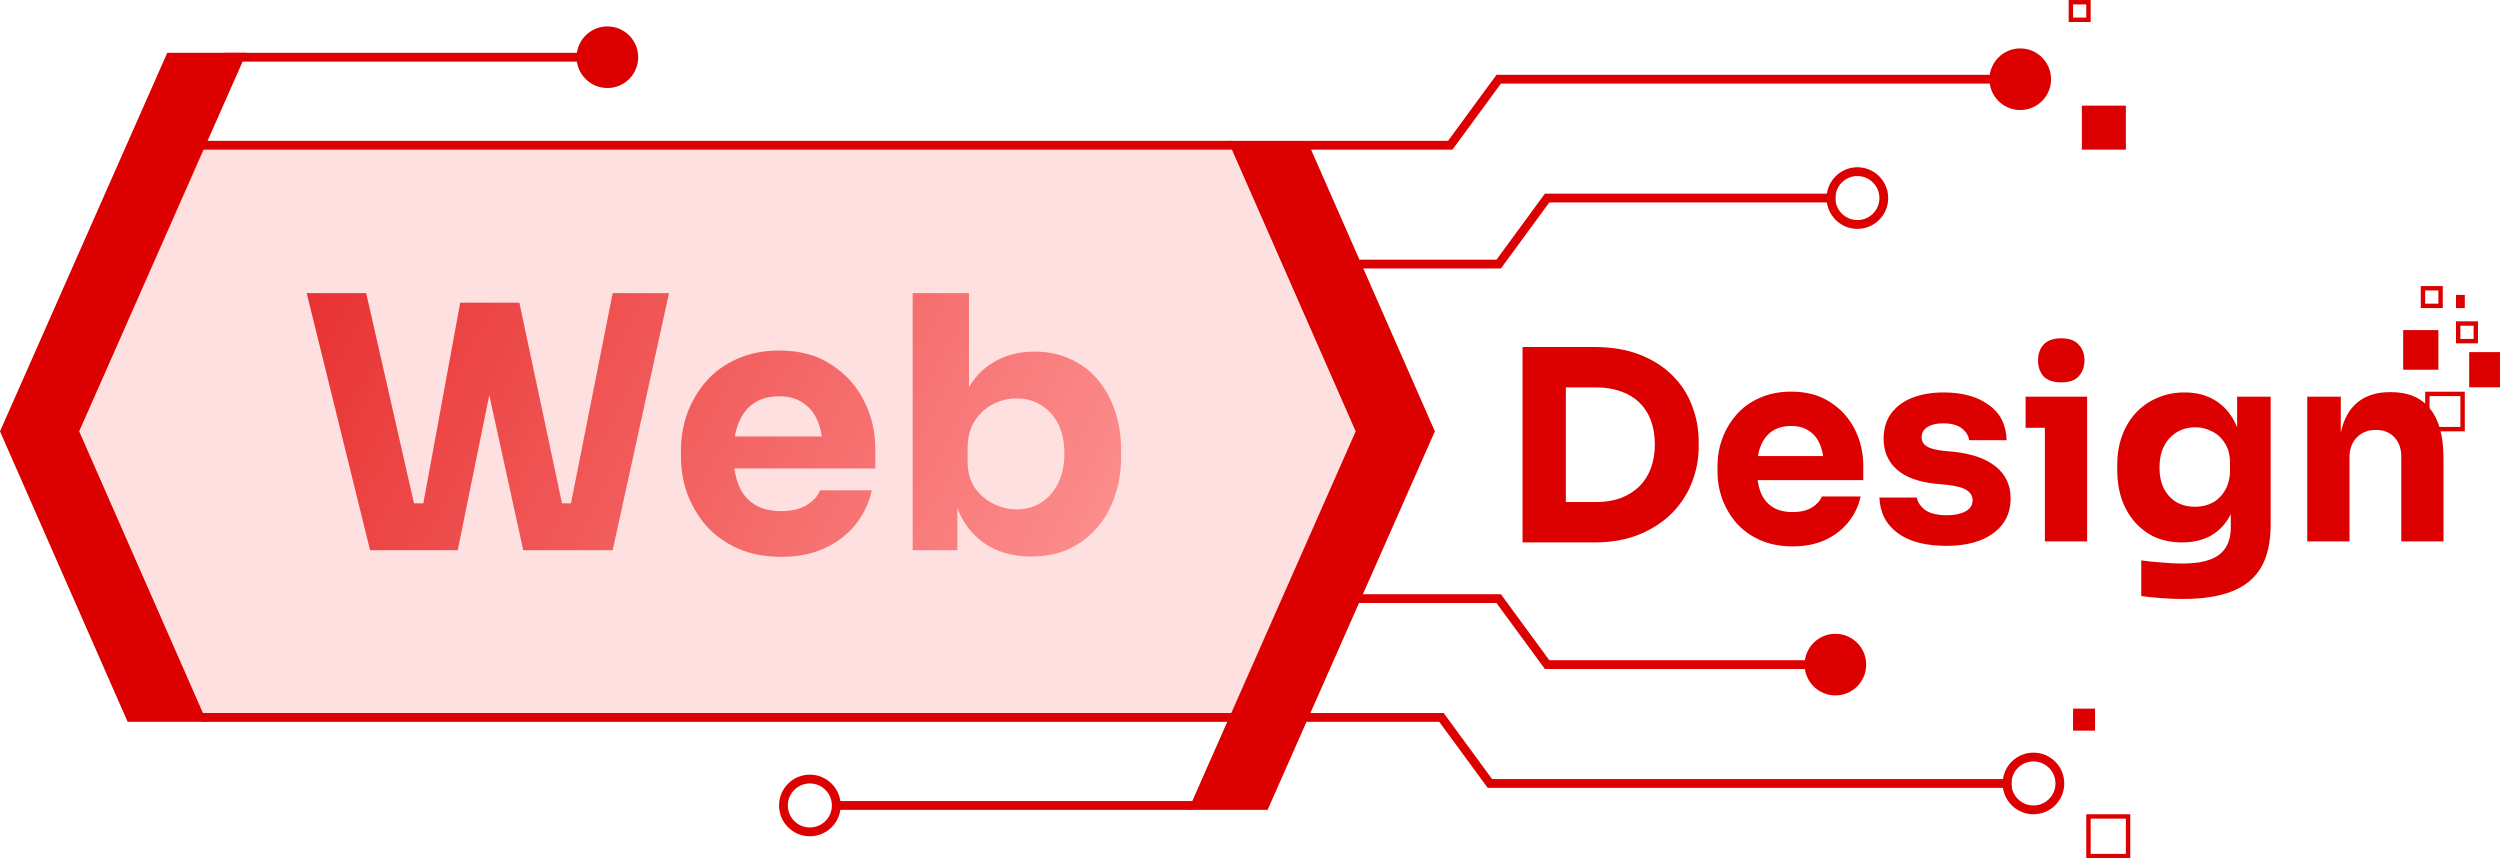 <svg width="568" height="195" viewBox="0 0 568 195" fill="none" xmlns="http://www.w3.org/2000/svg">
<path d="M354.56 123.24V114.06H362.72C364.76 114.06 366.6 113.76 368.24 113.16C369.88 112.52 371.28 111.64 372.44 110.52C373.6 109.36 374.48 107.98 375.08 106.38C375.68 104.74 375.98 102.94 375.98 100.98C375.98 98.94 375.68 97.12 375.08 95.52C374.48 93.92 373.6 92.56 372.44 91.44C371.28 90.32 369.88 89.48 368.24 88.92C366.6 88.32 364.76 88.02 362.72 88.02H354.56V78.84H362.18C366.14 78.84 369.6 79.42 372.56 80.58C375.52 81.74 378 83.32 380 85.32C382 87.32 383.48 89.62 384.44 92.22C385.44 94.78 385.94 97.48 385.94 100.32V101.64C385.94 104.28 385.44 106.9 384.44 109.5C383.48 112.06 382 114.38 380 116.46C378 118.5 375.52 120.14 372.56 121.38C369.6 122.62 366.14 123.24 362.18 123.24H354.56ZM345.92 123.24V78.84H355.76V123.24H345.92ZM407.315 124.14C404.515 124.14 402.035 123.66 399.875 122.7C397.755 121.74 395.975 120.46 394.535 118.86C393.135 117.22 392.055 115.4 391.295 113.4C390.575 111.36 390.215 109.28 390.215 107.16V105.96C390.215 103.76 390.575 101.66 391.295 99.66C392.055 97.62 393.135 95.8 394.535 94.2C395.935 92.6 397.675 91.34 399.755 90.42C401.875 89.46 404.275 88.98 406.955 88.98C410.475 88.98 413.435 89.78 415.835 91.38C418.275 92.94 420.135 95 421.415 97.56C422.695 100.08 423.335 102.84 423.335 105.84V109.08H394.235V103.62H417.515L414.395 106.14C414.395 104.18 414.115 102.5 413.555 101.1C412.995 99.7 412.155 98.64 411.035 97.92C409.955 97.16 408.595 96.78 406.955 96.78C405.275 96.78 403.855 97.16 402.695 97.92C401.535 98.68 400.655 99.8 400.055 101.28C399.455 102.72 399.155 104.5 399.155 106.62C399.155 108.58 399.435 110.3 399.995 111.78C400.555 113.22 401.435 114.34 402.635 115.14C403.835 115.94 405.395 116.34 407.315 116.34C409.075 116.34 410.515 116 411.635 115.32C412.755 114.64 413.515 113.8 413.915 112.8H422.735C422.255 115 421.315 116.96 419.915 118.68C418.515 120.4 416.755 121.74 414.635 122.7C412.515 123.66 410.075 124.14 407.315 124.14ZM442.176 124.02C437.496 124.02 433.836 123.06 431.196 121.14C428.556 119.22 427.156 116.52 426.996 113.04H435.516C435.676 114.08 436.296 115.02 437.376 115.86C438.496 116.66 440.156 117.06 442.356 117.06C444.036 117.06 445.416 116.78 446.496 116.22C447.616 115.62 448.176 114.78 448.176 113.7C448.176 112.74 447.756 111.98 446.916 111.42C446.076 110.82 444.576 110.4 442.416 110.16L439.836 109.92C435.876 109.52 432.896 108.42 430.896 106.62C428.936 104.82 427.956 102.52 427.956 99.72C427.956 97.4 428.536 95.46 429.696 93.9C430.856 92.34 432.456 91.16 434.496 90.36C436.576 89.56 438.936 89.16 441.576 89.16C445.816 89.16 449.236 90.1 451.836 91.98C454.436 93.82 455.796 96.5 455.916 100.02H447.396C447.236 98.94 446.676 98.04 445.716 97.32C444.756 96.56 443.336 96.18 441.456 96.18C439.976 96.18 438.796 96.46 437.916 97.02C437.036 97.58 436.596 98.34 436.596 99.3C436.596 100.22 436.976 100.92 437.736 101.4C438.496 101.88 439.736 102.22 441.456 102.42L444.036 102.66C448.076 103.1 451.216 104.22 453.456 106.02C455.696 107.82 456.816 110.24 456.816 113.28C456.816 115.48 456.216 117.4 455.016 119.04C453.816 120.64 452.116 121.88 449.916 122.76C447.716 123.6 445.136 124.02 442.176 124.02ZM464.596 123V90.12H474.196V123H464.596ZM460.216 97.2V90.12H474.196V97.2H460.216ZM468.316 86.88C466.516 86.88 465.176 86.42 464.296 85.5C463.456 84.54 463.036 83.34 463.036 81.9C463.036 80.42 463.456 79.22 464.296 78.3C465.176 77.34 466.516 76.86 468.316 76.86C470.116 76.86 471.436 77.34 472.276 78.3C473.156 79.22 473.596 80.42 473.596 81.9C473.596 83.34 473.156 84.54 472.276 85.5C471.436 86.42 470.116 86.88 468.316 86.88ZM496.035 136.08C494.435 136.08 492.795 136.02 491.115 135.9C489.435 135.78 487.895 135.62 486.495 135.42V127.32C487.895 127.52 489.435 127.68 491.115 127.8C492.835 127.96 494.395 128.04 495.795 128.04C498.395 128.04 500.495 127.74 502.095 127.14C503.735 126.54 504.935 125.62 505.695 124.38C506.455 123.18 506.835 121.62 506.835 119.7V113.16L508.575 109.32C508.495 112.24 507.915 114.74 506.835 116.82C505.795 118.9 504.335 120.5 502.455 121.62C500.575 122.7 498.335 123.24 495.735 123.24C493.495 123.24 491.455 122.84 489.615 122.04C487.815 121.2 486.275 120.04 484.995 118.56C483.715 117.08 482.735 115.36 482.055 113.4C481.375 111.4 481.035 109.24 481.035 106.92V105.54C481.035 103.22 481.395 101.06 482.115 99.06C482.835 97.06 483.875 95.32 485.235 93.84C486.595 92.36 488.215 91.22 490.095 90.42C491.975 89.58 494.055 89.16 496.335 89.16C498.975 89.16 501.255 89.74 503.175 90.9C505.135 92.06 506.675 93.76 507.795 96C508.915 98.24 509.515 100.94 509.595 104.1L508.275 104.46V90.12H515.895V119.1C515.895 123.14 515.175 126.4 513.735 128.88C512.295 131.36 510.095 133.18 507.135 134.34C504.215 135.5 500.515 136.08 496.035 136.08ZM498.735 115.14C500.215 115.14 501.555 114.82 502.755 114.18C503.955 113.5 504.895 112.54 505.575 111.3C506.295 110.06 506.655 108.56 506.655 106.8V105.06C506.655 103.34 506.275 101.9 505.515 100.74C504.795 99.54 503.835 98.64 502.635 98.04C501.435 97.4 500.155 97.08 498.795 97.08C497.195 97.08 495.775 97.46 494.535 98.22C493.295 98.98 492.335 100.04 491.655 101.4C490.975 102.76 490.635 104.36 490.635 106.2C490.635 108.08 490.975 109.7 491.655 111.06C492.375 112.38 493.335 113.4 494.535 114.12C495.775 114.8 497.175 115.14 498.735 115.14ZM524.208 123V90.12H531.828V104.22H531.288C531.288 100.86 531.708 98.06 532.548 95.82C533.428 93.58 534.748 91.9 536.508 90.78C538.268 89.66 540.408 89.1 542.928 89.1H543.348C547.188 89.1 550.108 90.36 552.108 92.88C554.148 95.36 555.168 99.14 555.168 104.22V123H545.568V103.68C545.568 101.92 545.048 100.48 544.008 99.36C542.968 98.24 541.568 97.68 539.808 97.68C538.008 97.68 536.548 98.26 535.428 99.42C534.348 100.54 533.808 102.02 533.808 103.86V123H524.208Z" fill="#DD0000"/>
<path d="M38 12L56 12L18 98L47 164H29L0 98L38 12Z" fill="#DD0000"/>
<path d="M288 184L270 184L308 98L279 32H297L326 98L288 184Z" fill="#DD0000"/>
<path d="M84.08 125L69.68 66.6H83.2L94.48 116.2L91.68 114.36H98.96L95.84 116.2L104.56 68.76H115.44L104 125H84.08ZM118.88 125L106.56 68.76H118L128.08 116.2L125.04 114.36H132L129.36 116.2L139.2 66.6H152L139.2 125H118.88ZM177.514 126.52C173.78 126.52 170.474 125.88 167.594 124.6C164.767 123.32 162.394 121.613 160.474 119.48C158.607 117.293 157.167 114.867 156.154 112.2C155.194 109.48 154.714 106.707 154.714 103.88V102.28C154.714 99.347 155.194 96.547 156.154 93.88C157.167 91.16 158.607 88.733 160.474 86.6C162.34 84.467 164.66 82.787 167.434 81.56C170.26 80.28 173.46 79.64 177.034 79.64C181.727 79.64 185.674 80.707 188.874 82.84C192.127 84.92 194.607 87.667 196.314 91.08C198.02 94.44 198.874 98.12 198.874 102.12V106.44H160.074V99.16H191.114L186.954 102.52C186.954 99.907 186.58 97.667 185.834 95.8C185.087 93.933 183.967 92.52 182.474 91.56C181.034 90.547 179.22 90.04 177.034 90.04C174.794 90.04 172.9 90.547 171.354 91.56C169.807 92.573 168.634 94.067 167.834 96.04C167.034 97.96 166.634 100.333 166.634 103.16C166.634 105.773 167.007 108.067 167.754 110.04C168.5 111.96 169.674 113.453 171.274 114.52C172.874 115.587 174.954 116.12 177.514 116.12C179.86 116.12 181.78 115.667 183.274 114.76C184.767 113.853 185.78 112.733 186.314 111.4H198.074C197.434 114.333 196.18 116.947 194.314 119.24C192.447 121.533 190.1 123.32 187.274 124.6C184.447 125.88 181.194 126.52 177.514 126.52ZM234.316 126.44C230.742 126.44 227.596 125.693 224.876 124.2C222.156 122.653 220.022 120.44 218.476 117.56C216.929 114.68 216.102 111.16 215.996 107H217.516V125H207.356V66.6H220.156V96.28L217.116 100.12C217.276 95.693 218.102 91.987 219.596 89C221.142 85.96 223.249 83.693 225.916 82.2C228.582 80.653 231.622 79.88 235.036 79.88C238.022 79.88 240.716 80.44 243.116 81.56C245.569 82.627 247.649 84.173 249.356 86.2C251.062 88.173 252.369 90.52 253.276 93.24C254.236 95.96 254.716 98.92 254.716 102.12V103.88C254.716 107.08 254.236 110.04 253.276 112.76C252.369 115.48 251.009 117.88 249.196 119.96C247.436 121.987 245.302 123.587 242.796 124.76C240.289 125.88 237.462 126.44 234.316 126.44ZM230.956 115.72C233.142 115.72 235.036 115.187 236.636 114.12C238.289 113.053 239.569 111.56 240.476 109.64C241.382 107.667 241.836 105.453 241.836 103C241.836 100.493 241.382 98.307 240.476 96.44C239.569 94.573 238.289 93.133 236.636 92.12C235.036 91.053 233.142 90.52 230.956 90.52C229.036 90.52 227.222 90.973 225.516 91.88C223.809 92.787 222.422 94.093 221.356 95.8C220.342 97.453 219.836 99.48 219.836 101.88V104.84C219.836 107.133 220.369 109.107 221.436 110.76C222.556 112.36 223.969 113.587 225.676 114.44C227.382 115.293 229.142 115.72 230.956 115.72Z" fill="url(#paint0_linear_2350_2)"/>
<path d="M47 32H279L308 98L279 164H47L18 98L47 32Z" fill="#FF9696" fill-opacity="0.3"/>
<path d="M297 32H329L340 17H459V19H341L330 34H297V32Z" fill="#DD0000"/>
<path d="M295 164H327L338 179H457V177H339L328 162H295V164Z" fill="#DD0000"/>
<path d="M308 59H340L351 44H417V46H352L341 61H308V59Z" fill="#DD0000"/>
<path d="M308 137H340L351 152H417V150H352L341 135H308V137Z" fill="#DD0000"/>
<circle cx="459" cy="18" r="7" fill="#DD0000"/>
<circle cx="422" cy="45" r="6" stroke="#DD0000" stroke-width="2"/>
<circle cx="417" cy="151" r="7" fill="#DD0000"/>
<circle cx="462" cy="178" r="6" stroke="#DD0000" stroke-width="2"/>
<circle cx="7" cy="7" r="7" transform="matrix(1 0 0 -1 131 20)" fill="#DD0000"/>
<circle cx="184" cy="183" r="6" transform="rotate(180 184 183)" stroke="#DD0000" stroke-width="2"/>
<path d="M132 12V14H51V12H132Z" fill="#DD0000"/>
<path d="M190 182V184H271V182H190Z" fill="#DD0000"/>
<rect x="46" y="32" width="234" height="2" fill="#DD0000"/>
<rect x="46" y="162" width="234" height="2" fill="#DD0000"/>
<rect x="473" y="24" width="10" height="10" fill="#DD0000"/>
<rect x="474.5" y="185.5" width="9" height="9" stroke="#DD0000"/>
<rect x="470.5" y="0.5" width="4" height="4" stroke="#DD0000"/>
<rect x="471" y="161" width="5" height="5" fill="#DD0000"/>
<rect x="551.5" y="89.5" width="8" height="8" stroke="#DD0000"/>
<rect x="561" y="88" width="8" height="7" transform="rotate(-90 561 88)" fill="#DD0000"/>
<rect x="558.5" y="77.5" width="4" height="4" transform="rotate(-90 558.5 77.5)" stroke="#DD0000"/>
<rect x="550.5" y="69.5" width="4" height="4" transform="rotate(-90 550.5 69.5)" stroke="#DD0000"/>
<rect x="558" y="70" width="3" height="2" transform="rotate(-90 558 70)" fill="#DD0000"/>
<rect x="546" y="75" width="8" height="9" fill="#DD0000"/>
<defs>
<linearGradient id="paint0_linear_2350_2" x1="68" y1="47" x2="258" y2="148" gradientUnits="userSpaceOnUse">
<stop stop-color="#DD0000"/>
<stop offset="1" stop-color="#FF9696"/>
</linearGradient>
</defs>
</svg>
